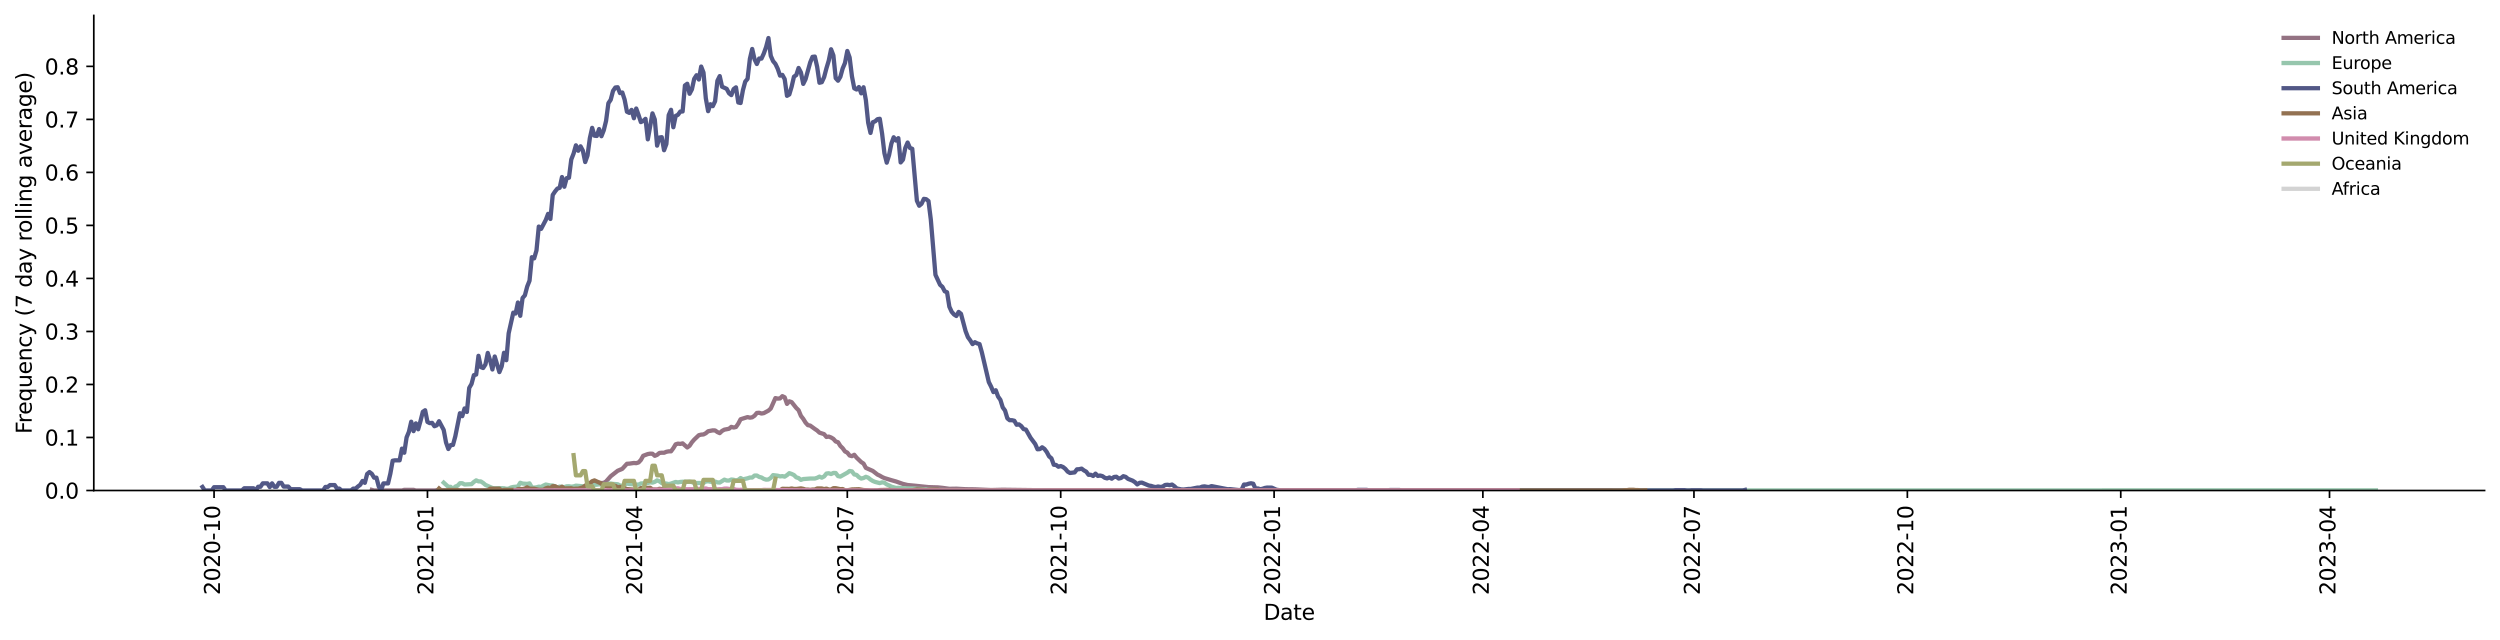 <?xml version="1.0" encoding="utf-8" standalone="no"?>
<!DOCTYPE svg PUBLIC "-//W3C//DTD SVG 1.1//EN"
  "http://www.w3.org/Graphics/SVG/1.1/DTD/svg11.dtd">
<svg xmlns:xlink="http://www.w3.org/1999/xlink" width="1166.981pt" height="298.621pt" viewBox="0 0 1166.981 298.621" xmlns="http://www.w3.org/2000/svg" version="1.1">
 <defs>
  <style type="text/css">*{stroke-linejoin: round; stroke-linecap: butt}</style>
 </defs>
 <g id="figure_1">
  <g id="patch_1">
   <path d="M 0 298.621 
L 1166.981 298.621 
L 1166.981 0 
L 0 0 
z
" style="fill: #ffffff"/>
  </g>
  <g id="axes_1">
   <g id="patch_2">
    <path d="M 43.781 228.96 
L 1159.781 228.96 
L 1159.781 7.2 
L 43.781 7.2 
z
" style="fill: #ffffff"/>
   </g>
   <g id="matplotlib.axis_1">
    <g id="xtick_1">
     <g id="line2d_1">
      <defs>
       <path id="m5a9bb4ff31" d="M 0 0 
L 0 3.5 
" style="stroke: #000000; stroke-width: 0.8"/>
      </defs>
      <g>
       <use xlink:href="#m5a9bb4ff31" x="99.922" y="228.96" style="stroke: #000000; stroke-width: 0.8"/>
      </g>
     </g>
     <g id="text_1">
      <!-- 2020-10 -->
      <g transform="translate(102.682 277.743)rotate(-90)scale(0.1 -0.1)">
       <defs>
        <path id="DejaVuSans-32" d="M 1228 531 
L 3431 531 
L 3431 0 
L 469 0 
L 469 531 
Q 828 903 1448 1529 
Q 2069 2156 2228 2338 
Q 2531 2678 2651 2914 
Q 2772 3150 2772 3378 
Q 2772 3750 2511 3984 
Q 2250 4219 1831 4219 
Q 1534 4219 1204 4116 
Q 875 4013 500 3803 
L 500 4441 
Q 881 4594 1212 4672 
Q 1544 4750 1819 4750 
Q 2544 4750 2975 4387 
Q 3406 4025 3406 3419 
Q 3406 3131 3298 2873 
Q 3191 2616 2906 2266 
Q 2828 2175 2409 1742 
Q 1991 1309 1228 531 
z
" transform="scale(0.016)"/>
        <path id="DejaVuSans-30" d="M 2034 4250 
Q 1547 4250 1301 3770 
Q 1056 3291 1056 2328 
Q 1056 1369 1301 889 
Q 1547 409 2034 409 
Q 2525 409 2770 889 
Q 3016 1369 3016 2328 
Q 3016 3291 2770 3770 
Q 2525 4250 2034 4250 
z
M 2034 4750 
Q 2819 4750 3233 4129 
Q 3647 3509 3647 2328 
Q 3647 1150 3233 529 
Q 2819 -91 2034 -91 
Q 1250 -91 836 529 
Q 422 1150 422 2328 
Q 422 3509 836 4129 
Q 1250 4750 2034 4750 
z
" transform="scale(0.016)"/>
        <path id="DejaVuSans-2d" d="M 313 2009 
L 1997 2009 
L 1997 1497 
L 313 1497 
L 313 2009 
z
" transform="scale(0.016)"/>
        <path id="DejaVuSans-31" d="M 794 531 
L 1825 531 
L 1825 4091 
L 703 3866 
L 703 4441 
L 1819 4666 
L 2450 4666 
L 2450 531 
L 3481 531 
L 3481 0 
L 794 0 
L 794 531 
z
" transform="scale(0.016)"/>
       </defs>
       <use xlink:href="#DejaVuSans-32"/>
       <use xlink:href="#DejaVuSans-30" x="63.623"/>
       <use xlink:href="#DejaVuSans-32" x="127.246"/>
       <use xlink:href="#DejaVuSans-30" x="190.869"/>
       <use xlink:href="#DejaVuSans-2d" x="254.492"/>
       <use xlink:href="#DejaVuSans-31" x="290.576"/>
       <use xlink:href="#DejaVuSans-30" x="354.199"/>
      </g>
     </g>
    </g>
    <g id="xtick_2">
     <g id="line2d_2">
      <g>
       <use xlink:href="#m5a9bb4ff31" x="199.536" y="228.96" style="stroke: #000000; stroke-width: 0.8"/>
      </g>
     </g>
     <g id="text_2">
      <!-- 2021-01 -->
      <g transform="translate(202.296 277.743)rotate(-90)scale(0.1 -0.1)">
       <use xlink:href="#DejaVuSans-32"/>
       <use xlink:href="#DejaVuSans-30" x="63.623"/>
       <use xlink:href="#DejaVuSans-32" x="127.246"/>
       <use xlink:href="#DejaVuSans-31" x="190.869"/>
       <use xlink:href="#DejaVuSans-2d" x="254.492"/>
       <use xlink:href="#DejaVuSans-30" x="290.576"/>
       <use xlink:href="#DejaVuSans-31" x="354.199"/>
      </g>
     </g>
    </g>
    <g id="xtick_3">
     <g id="line2d_3">
      <g>
       <use xlink:href="#m5a9bb4ff31" x="296.985" y="228.96" style="stroke: #000000; stroke-width: 0.8"/>
      </g>
     </g>
     <g id="text_3">
      <!-- 2021-04 -->
      <g transform="translate(299.744 277.743)rotate(-90)scale(0.1 -0.1)">
       <defs>
        <path id="DejaVuSans-34" d="M 2419 4116 
L 825 1625 
L 2419 1625 
L 2419 4116 
z
M 2253 4666 
L 3047 4666 
L 3047 1625 
L 3713 1625 
L 3713 1100 
L 3047 1100 
L 3047 0 
L 2419 0 
L 2419 1100 
L 313 1100 
L 313 1709 
L 2253 4666 
z
" transform="scale(0.016)"/>
       </defs>
       <use xlink:href="#DejaVuSans-32"/>
       <use xlink:href="#DejaVuSans-30" x="63.623"/>
       <use xlink:href="#DejaVuSans-32" x="127.246"/>
       <use xlink:href="#DejaVuSans-31" x="190.869"/>
       <use xlink:href="#DejaVuSans-2d" x="254.492"/>
       <use xlink:href="#DejaVuSans-30" x="290.576"/>
       <use xlink:href="#DejaVuSans-34" x="354.199"/>
      </g>
     </g>
    </g>
    <g id="xtick_4">
     <g id="line2d_4">
      <g>
       <use xlink:href="#m5a9bb4ff31" x="395.516" y="228.96" style="stroke: #000000; stroke-width: 0.8"/>
      </g>
     </g>
     <g id="text_4">
      <!-- 2021-07 -->
      <g transform="translate(398.275 277.743)rotate(-90)scale(0.1 -0.1)">
       <defs>
        <path id="DejaVuSans-37" d="M 525 4666 
L 3525 4666 
L 3525 4397 
L 1831 0 
L 1172 0 
L 2766 4134 
L 525 4134 
L 525 4666 
z
" transform="scale(0.016)"/>
       </defs>
       <use xlink:href="#DejaVuSans-32"/>
       <use xlink:href="#DejaVuSans-30" x="63.623"/>
       <use xlink:href="#DejaVuSans-32" x="127.246"/>
       <use xlink:href="#DejaVuSans-31" x="190.869"/>
       <use xlink:href="#DejaVuSans-2d" x="254.492"/>
       <use xlink:href="#DejaVuSans-30" x="290.576"/>
       <use xlink:href="#DejaVuSans-37" x="354.199"/>
      </g>
     </g>
    </g>
    <g id="xtick_5">
     <g id="line2d_5">
      <g>
       <use xlink:href="#m5a9bb4ff31" x="495.129" y="228.96" style="stroke: #000000; stroke-width: 0.8"/>
      </g>
     </g>
     <g id="text_5">
      <!-- 2021-10 -->
      <g transform="translate(497.889 277.743)rotate(-90)scale(0.1 -0.1)">
       <use xlink:href="#DejaVuSans-32"/>
       <use xlink:href="#DejaVuSans-30" x="63.623"/>
       <use xlink:href="#DejaVuSans-32" x="127.246"/>
       <use xlink:href="#DejaVuSans-31" x="190.869"/>
       <use xlink:href="#DejaVuSans-2d" x="254.492"/>
       <use xlink:href="#DejaVuSans-31" x="290.576"/>
       <use xlink:href="#DejaVuSans-30" x="354.199"/>
      </g>
     </g>
    </g>
    <g id="xtick_6">
     <g id="line2d_6">
      <g>
       <use xlink:href="#m5a9bb4ff31" x="594.743" y="228.96" style="stroke: #000000; stroke-width: 0.8"/>
      </g>
     </g>
     <g id="text_6">
      <!-- 2022-01 -->
      <g transform="translate(597.503 277.743)rotate(-90)scale(0.1 -0.1)">
       <use xlink:href="#DejaVuSans-32"/>
       <use xlink:href="#DejaVuSans-30" x="63.623"/>
       <use xlink:href="#DejaVuSans-32" x="127.246"/>
       <use xlink:href="#DejaVuSans-32" x="190.869"/>
       <use xlink:href="#DejaVuSans-2d" x="254.492"/>
       <use xlink:href="#DejaVuSans-30" x="290.576"/>
       <use xlink:href="#DejaVuSans-31" x="354.199"/>
      </g>
     </g>
    </g>
    <g id="xtick_7">
     <g id="line2d_7">
      <g>
       <use xlink:href="#m5a9bb4ff31" x="692.192" y="228.96" style="stroke: #000000; stroke-width: 0.8"/>
      </g>
     </g>
     <g id="text_7">
      <!-- 2022-04 -->
      <g transform="translate(694.951 277.743)rotate(-90)scale(0.1 -0.1)">
       <use xlink:href="#DejaVuSans-32"/>
       <use xlink:href="#DejaVuSans-30" x="63.623"/>
       <use xlink:href="#DejaVuSans-32" x="127.246"/>
       <use xlink:href="#DejaVuSans-32" x="190.869"/>
       <use xlink:href="#DejaVuSans-2d" x="254.492"/>
       <use xlink:href="#DejaVuSans-30" x="290.576"/>
       <use xlink:href="#DejaVuSans-34" x="354.199"/>
      </g>
     </g>
    </g>
    <g id="xtick_8">
     <g id="line2d_8">
      <g>
       <use xlink:href="#m5a9bb4ff31" x="790.723" y="228.96" style="stroke: #000000; stroke-width: 0.8"/>
      </g>
     </g>
     <g id="text_8">
      <!-- 2022-07 -->
      <g transform="translate(793.482 277.743)rotate(-90)scale(0.1 -0.1)">
       <use xlink:href="#DejaVuSans-32"/>
       <use xlink:href="#DejaVuSans-30" x="63.623"/>
       <use xlink:href="#DejaVuSans-32" x="127.246"/>
       <use xlink:href="#DejaVuSans-32" x="190.869"/>
       <use xlink:href="#DejaVuSans-2d" x="254.492"/>
       <use xlink:href="#DejaVuSans-30" x="290.576"/>
       <use xlink:href="#DejaVuSans-37" x="354.199"/>
      </g>
     </g>
    </g>
    <g id="xtick_9">
     <g id="line2d_9">
      <g>
       <use xlink:href="#m5a9bb4ff31" x="890.337" y="228.96" style="stroke: #000000; stroke-width: 0.8"/>
      </g>
     </g>
     <g id="text_9">
      <!-- 2022-10 -->
      <g transform="translate(893.096 277.743)rotate(-90)scale(0.1 -0.1)">
       <use xlink:href="#DejaVuSans-32"/>
       <use xlink:href="#DejaVuSans-30" x="63.623"/>
       <use xlink:href="#DejaVuSans-32" x="127.246"/>
       <use xlink:href="#DejaVuSans-32" x="190.869"/>
       <use xlink:href="#DejaVuSans-2d" x="254.492"/>
       <use xlink:href="#DejaVuSans-31" x="290.576"/>
       <use xlink:href="#DejaVuSans-30" x="354.199"/>
      </g>
     </g>
    </g>
    <g id="xtick_10">
     <g id="line2d_10">
      <g>
       <use xlink:href="#m5a9bb4ff31" x="989.95" y="228.96" style="stroke: #000000; stroke-width: 0.8"/>
      </g>
     </g>
     <g id="text_10">
      <!-- 2023-01 -->
      <g transform="translate(992.71 277.743)rotate(-90)scale(0.1 -0.1)">
       <defs>
        <path id="DejaVuSans-33" d="M 2597 2516 
Q 3050 2419 3304 2112 
Q 3559 1806 3559 1356 
Q 3559 666 3084 287 
Q 2609 -91 1734 -91 
Q 1441 -91 1130 -33 
Q 819 25 488 141 
L 488 750 
Q 750 597 1062 519 
Q 1375 441 1716 441 
Q 2309 441 2620 675 
Q 2931 909 2931 1356 
Q 2931 1769 2642 2001 
Q 2353 2234 1838 2234 
L 1294 2234 
L 1294 2753 
L 1863 2753 
Q 2328 2753 2575 2939 
Q 2822 3125 2822 3475 
Q 2822 3834 2567 4026 
Q 2313 4219 1838 4219 
Q 1578 4219 1281 4162 
Q 984 4106 628 3988 
L 628 4550 
Q 988 4650 1302 4700 
Q 1616 4750 1894 4750 
Q 2613 4750 3031 4423 
Q 3450 4097 3450 3541 
Q 3450 3153 3228 2886 
Q 3006 2619 2597 2516 
z
" transform="scale(0.016)"/>
       </defs>
       <use xlink:href="#DejaVuSans-32"/>
       <use xlink:href="#DejaVuSans-30" x="63.623"/>
       <use xlink:href="#DejaVuSans-32" x="127.246"/>
       <use xlink:href="#DejaVuSans-33" x="190.869"/>
       <use xlink:href="#DejaVuSans-2d" x="254.492"/>
       <use xlink:href="#DejaVuSans-30" x="290.576"/>
       <use xlink:href="#DejaVuSans-31" x="354.199"/>
      </g>
     </g>
    </g>
    <g id="xtick_11">
     <g id="line2d_11">
      <g>
       <use xlink:href="#m5a9bb4ff31" x="1087.399" y="228.96" style="stroke: #000000; stroke-width: 0.8"/>
      </g>
     </g>
     <g id="text_11">
      <!-- 2023-04 -->
      <g transform="translate(1090.158 277.743)rotate(-90)scale(0.1 -0.1)">
       <use xlink:href="#DejaVuSans-32"/>
       <use xlink:href="#DejaVuSans-30" x="63.623"/>
       <use xlink:href="#DejaVuSans-32" x="127.246"/>
       <use xlink:href="#DejaVuSans-33" x="190.869"/>
       <use xlink:href="#DejaVuSans-2d" x="254.492"/>
       <use xlink:href="#DejaVuSans-30" x="290.576"/>
       <use xlink:href="#DejaVuSans-34" x="354.199"/>
      </g>
     </g>
    </g>
    <g id="text_12">
     <!-- Date -->
     <g transform="translate(589.83 289.341)scale(0.1 -0.1)">
      <defs>
       <path id="DejaVuSans-44" d="M 1259 4147 
L 1259 519 
L 2022 519 
Q 2988 519 3436 956 
Q 3884 1394 3884 2338 
Q 3884 3275 3436 3711 
Q 2988 4147 2022 4147 
L 1259 4147 
z
M 628 4666 
L 1925 4666 
Q 3281 4666 3915 4102 
Q 4550 3538 4550 2338 
Q 4550 1131 3912 565 
Q 3275 0 1925 0 
L 628 0 
L 628 4666 
z
" transform="scale(0.016)"/>
       <path id="DejaVuSans-61" d="M 2194 1759 
Q 1497 1759 1228 1600 
Q 959 1441 959 1056 
Q 959 750 1161 570 
Q 1363 391 1709 391 
Q 2188 391 2477 730 
Q 2766 1069 2766 1631 
L 2766 1759 
L 2194 1759 
z
M 3341 1997 
L 3341 0 
L 2766 0 
L 2766 531 
Q 2569 213 2275 61 
Q 1981 -91 1556 -91 
Q 1019 -91 701 211 
Q 384 513 384 1019 
Q 384 1609 779 1909 
Q 1175 2209 1959 2209 
L 2766 2209 
L 2766 2266 
Q 2766 2663 2505 2880 
Q 2244 3097 1772 3097 
Q 1472 3097 1187 3025 
Q 903 2953 641 2809 
L 641 3341 
Q 956 3463 1253 3523 
Q 1550 3584 1831 3584 
Q 2591 3584 2966 3190 
Q 3341 2797 3341 1997 
z
" transform="scale(0.016)"/>
       <path id="DejaVuSans-74" d="M 1172 4494 
L 1172 3500 
L 2356 3500 
L 2356 3053 
L 1172 3053 
L 1172 1153 
Q 1172 725 1289 603 
Q 1406 481 1766 481 
L 2356 481 
L 2356 0 
L 1766 0 
Q 1100 0 847 248 
Q 594 497 594 1153 
L 594 3053 
L 172 3053 
L 172 3500 
L 594 3500 
L 594 4494 
L 1172 4494 
z
" transform="scale(0.016)"/>
       <path id="DejaVuSans-65" d="M 3597 1894 
L 3597 1613 
L 953 1613 
Q 991 1019 1311 708 
Q 1631 397 2203 397 
Q 2534 397 2845 478 
Q 3156 559 3463 722 
L 3463 178 
Q 3153 47 2828 -22 
Q 2503 -91 2169 -91 
Q 1331 -91 842 396 
Q 353 884 353 1716 
Q 353 2575 817 3079 
Q 1281 3584 2069 3584 
Q 2775 3584 3186 3129 
Q 3597 2675 3597 1894 
z
M 3022 2063 
Q 3016 2534 2758 2815 
Q 2500 3097 2075 3097 
Q 1594 3097 1305 2825 
Q 1016 2553 972 2059 
L 3022 2063 
z
" transform="scale(0.016)"/>
      </defs>
      <use xlink:href="#DejaVuSans-44"/>
      <use xlink:href="#DejaVuSans-61" x="77.002"/>
      <use xlink:href="#DejaVuSans-74" x="138.281"/>
      <use xlink:href="#DejaVuSans-65" x="177.49"/>
     </g>
    </g>
   </g>
   <g id="matplotlib.axis_2">
    <g id="ytick_1">
     <g id="line2d_12">
      <defs>
       <path id="m0bcf38153b" d="M 0 0 
L -3.5 0 
" style="stroke: #000000; stroke-width: 0.8"/>
      </defs>
      <g>
       <use xlink:href="#m0bcf38153b" x="43.781" y="228.96" style="stroke: #000000; stroke-width: 0.8"/>
      </g>
     </g>
     <g id="text_13">
      <!-- 0.0 -->
      <g transform="translate(20.878 232.759)scale(0.1 -0.1)">
       <defs>
        <path id="DejaVuSans-2e" d="M 684 794 
L 1344 794 
L 1344 0 
L 684 0 
L 684 794 
z
" transform="scale(0.016)"/>
       </defs>
       <use xlink:href="#DejaVuSans-30"/>
       <use xlink:href="#DejaVuSans-2e" x="63.623"/>
       <use xlink:href="#DejaVuSans-30" x="95.41"/>
      </g>
     </g>
    </g>
    <g id="ytick_2">
     <g id="line2d_13">
      <g>
       <use xlink:href="#m0bcf38153b" x="43.781" y="204.212" style="stroke: #000000; stroke-width: 0.8"/>
      </g>
     </g>
     <g id="text_14">
      <!-- 0.1 -->
      <g transform="translate(20.878 208.011)scale(0.1 -0.1)">
       <use xlink:href="#DejaVuSans-30"/>
       <use xlink:href="#DejaVuSans-2e" x="63.623"/>
       <use xlink:href="#DejaVuSans-31" x="95.41"/>
      </g>
     </g>
    </g>
    <g id="ytick_3">
     <g id="line2d_14">
      <g>
       <use xlink:href="#m0bcf38153b" x="43.781" y="179.465" style="stroke: #000000; stroke-width: 0.8"/>
      </g>
     </g>
     <g id="text_15">
      <!-- 0.2 -->
      <g transform="translate(20.878 183.264)scale(0.1 -0.1)">
       <use xlink:href="#DejaVuSans-30"/>
       <use xlink:href="#DejaVuSans-2e" x="63.623"/>
       <use xlink:href="#DejaVuSans-32" x="95.41"/>
      </g>
     </g>
    </g>
    <g id="ytick_4">
     <g id="line2d_15">
      <g>
       <use xlink:href="#m0bcf38153b" x="43.781" y="154.717" style="stroke: #000000; stroke-width: 0.8"/>
      </g>
     </g>
     <g id="text_16">
      <!-- 0.3 -->
      <g transform="translate(20.878 158.516)scale(0.1 -0.1)">
       <use xlink:href="#DejaVuSans-30"/>
       <use xlink:href="#DejaVuSans-2e" x="63.623"/>
       <use xlink:href="#DejaVuSans-33" x="95.41"/>
      </g>
     </g>
    </g>
    <g id="ytick_5">
     <g id="line2d_16">
      <g>
       <use xlink:href="#m0bcf38153b" x="43.781" y="129.969" style="stroke: #000000; stroke-width: 0.8"/>
      </g>
     </g>
     <g id="text_17">
      <!-- 0.4 -->
      <g transform="translate(20.878 133.768)scale(0.1 -0.1)">
       <use xlink:href="#DejaVuSans-30"/>
       <use xlink:href="#DejaVuSans-2e" x="63.623"/>
       <use xlink:href="#DejaVuSans-34" x="95.41"/>
      </g>
     </g>
    </g>
    <g id="ytick_6">
     <g id="line2d_17">
      <g>
       <use xlink:href="#m0bcf38153b" x="43.781" y="105.221" style="stroke: #000000; stroke-width: 0.8"/>
      </g>
     </g>
     <g id="text_18">
      <!-- 0.5 -->
      <g transform="translate(20.878 109.021)scale(0.1 -0.1)">
       <defs>
        <path id="DejaVuSans-35" d="M 691 4666 
L 3169 4666 
L 3169 4134 
L 1269 4134 
L 1269 2991 
Q 1406 3038 1543 3061 
Q 1681 3084 1819 3084 
Q 2600 3084 3056 2656 
Q 3513 2228 3513 1497 
Q 3513 744 3044 326 
Q 2575 -91 1722 -91 
Q 1428 -91 1123 -41 
Q 819 9 494 109 
L 494 744 
Q 775 591 1075 516 
Q 1375 441 1709 441 
Q 2250 441 2565 725 
Q 2881 1009 2881 1497 
Q 2881 1984 2565 2268 
Q 2250 2553 1709 2553 
Q 1456 2553 1204 2497 
Q 953 2441 691 2322 
L 691 4666 
z
" transform="scale(0.016)"/>
       </defs>
       <use xlink:href="#DejaVuSans-30"/>
       <use xlink:href="#DejaVuSans-2e" x="63.623"/>
       <use xlink:href="#DejaVuSans-35" x="95.41"/>
      </g>
     </g>
    </g>
    <g id="ytick_7">
     <g id="line2d_18">
      <g>
       <use xlink:href="#m0bcf38153b" x="43.781" y="80.474" style="stroke: #000000; stroke-width: 0.8"/>
      </g>
     </g>
     <g id="text_19">
      <!-- 0.6 -->
      <g transform="translate(20.878 84.273)scale(0.1 -0.1)">
       <defs>
        <path id="DejaVuSans-36" d="M 2113 2584 
Q 1688 2584 1439 2293 
Q 1191 2003 1191 1497 
Q 1191 994 1439 701 
Q 1688 409 2113 409 
Q 2538 409 2786 701 
Q 3034 994 3034 1497 
Q 3034 2003 2786 2293 
Q 2538 2584 2113 2584 
z
M 3366 4563 
L 3366 3988 
Q 3128 4100 2886 4159 
Q 2644 4219 2406 4219 
Q 1781 4219 1451 3797 
Q 1122 3375 1075 2522 
Q 1259 2794 1537 2939 
Q 1816 3084 2150 3084 
Q 2853 3084 3261 2657 
Q 3669 2231 3669 1497 
Q 3669 778 3244 343 
Q 2819 -91 2113 -91 
Q 1303 -91 875 529 
Q 447 1150 447 2328 
Q 447 3434 972 4092 
Q 1497 4750 2381 4750 
Q 2619 4750 2861 4703 
Q 3103 4656 3366 4563 
z
" transform="scale(0.016)"/>
       </defs>
       <use xlink:href="#DejaVuSans-30"/>
       <use xlink:href="#DejaVuSans-2e" x="63.623"/>
       <use xlink:href="#DejaVuSans-36" x="95.41"/>
      </g>
     </g>
    </g>
    <g id="ytick_8">
     <g id="line2d_19">
      <g>
       <use xlink:href="#m0bcf38153b" x="43.781" y="55.726" style="stroke: #000000; stroke-width: 0.8"/>
      </g>
     </g>
     <g id="text_20">
      <!-- 0.7 -->
      <g transform="translate(20.878 59.525)scale(0.1 -0.1)">
       <use xlink:href="#DejaVuSans-30"/>
       <use xlink:href="#DejaVuSans-2e" x="63.623"/>
       <use xlink:href="#DejaVuSans-37" x="95.41"/>
      </g>
     </g>
    </g>
    <g id="ytick_9">
     <g id="line2d_20">
      <g>
       <use xlink:href="#m0bcf38153b" x="43.781" y="30.978" style="stroke: #000000; stroke-width: 0.8"/>
      </g>
     </g>
     <g id="text_21">
      <!-- 0.8 -->
      <g transform="translate(20.878 34.777)scale(0.1 -0.1)">
       <defs>
        <path id="DejaVuSans-38" d="M 2034 2216 
Q 1584 2216 1326 1975 
Q 1069 1734 1069 1313 
Q 1069 891 1326 650 
Q 1584 409 2034 409 
Q 2484 409 2743 651 
Q 3003 894 3003 1313 
Q 3003 1734 2745 1975 
Q 2488 2216 2034 2216 
z
M 1403 2484 
Q 997 2584 770 2862 
Q 544 3141 544 3541 
Q 544 4100 942 4425 
Q 1341 4750 2034 4750 
Q 2731 4750 3128 4425 
Q 3525 4100 3525 3541 
Q 3525 3141 3298 2862 
Q 3072 2584 2669 2484 
Q 3125 2378 3379 2068 
Q 3634 1759 3634 1313 
Q 3634 634 3220 271 
Q 2806 -91 2034 -91 
Q 1263 -91 848 271 
Q 434 634 434 1313 
Q 434 1759 690 2068 
Q 947 2378 1403 2484 
z
M 1172 3481 
Q 1172 3119 1398 2916 
Q 1625 2713 2034 2713 
Q 2441 2713 2670 2916 
Q 2900 3119 2900 3481 
Q 2900 3844 2670 4047 
Q 2441 4250 2034 4250 
Q 1625 4250 1398 4047 
Q 1172 3844 1172 3481 
z
" transform="scale(0.016)"/>
       </defs>
       <use xlink:href="#DejaVuSans-30"/>
       <use xlink:href="#DejaVuSans-2e" x="63.623"/>
       <use xlink:href="#DejaVuSans-38" x="95.41"/>
      </g>
     </g>
    </g>
    <g id="text_22">
     <!-- Frequency (7 day rolling average) -->
     <g transform="translate(14.798 202.529)rotate(-90)scale(0.1 -0.1)">
      <defs>
       <path id="DejaVuSans-46" d="M 628 4666 
L 3309 4666 
L 3309 4134 
L 1259 4134 
L 1259 2759 
L 3109 2759 
L 3109 2228 
L 1259 2228 
L 1259 0 
L 628 0 
L 628 4666 
z
" transform="scale(0.016)"/>
       <path id="DejaVuSans-72" d="M 2631 2963 
Q 2534 3019 2420 3045 
Q 2306 3072 2169 3072 
Q 1681 3072 1420 2755 
Q 1159 2438 1159 1844 
L 1159 0 
L 581 0 
L 581 3500 
L 1159 3500 
L 1159 2956 
Q 1341 3275 1631 3429 
Q 1922 3584 2338 3584 
Q 2397 3584 2469 3576 
Q 2541 3569 2628 3553 
L 2631 2963 
z
" transform="scale(0.016)"/>
       <path id="DejaVuSans-71" d="M 947 1747 
Q 947 1113 1208 752 
Q 1469 391 1925 391 
Q 2381 391 2643 752 
Q 2906 1113 2906 1747 
Q 2906 2381 2643 2742 
Q 2381 3103 1925 3103 
Q 1469 3103 1208 2742 
Q 947 2381 947 1747 
z
M 2906 525 
Q 2725 213 2448 61 
Q 2172 -91 1784 -91 
Q 1150 -91 751 415 
Q 353 922 353 1747 
Q 353 2572 751 3078 
Q 1150 3584 1784 3584 
Q 2172 3584 2448 3432 
Q 2725 3281 2906 2969 
L 2906 3500 
L 3481 3500 
L 3481 -1331 
L 2906 -1331 
L 2906 525 
z
" transform="scale(0.016)"/>
       <path id="DejaVuSans-75" d="M 544 1381 
L 544 3500 
L 1119 3500 
L 1119 1403 
Q 1119 906 1312 657 
Q 1506 409 1894 409 
Q 2359 409 2629 706 
Q 2900 1003 2900 1516 
L 2900 3500 
L 3475 3500 
L 3475 0 
L 2900 0 
L 2900 538 
Q 2691 219 2414 64 
Q 2138 -91 1772 -91 
Q 1169 -91 856 284 
Q 544 659 544 1381 
z
M 1991 3584 
L 1991 3584 
z
" transform="scale(0.016)"/>
       <path id="DejaVuSans-6e" d="M 3513 2113 
L 3513 0 
L 2938 0 
L 2938 2094 
Q 2938 2591 2744 2837 
Q 2550 3084 2163 3084 
Q 1697 3084 1428 2787 
Q 1159 2491 1159 1978 
L 1159 0 
L 581 0 
L 581 3500 
L 1159 3500 
L 1159 2956 
Q 1366 3272 1645 3428 
Q 1925 3584 2291 3584 
Q 2894 3584 3203 3211 
Q 3513 2838 3513 2113 
z
" transform="scale(0.016)"/>
       <path id="DejaVuSans-63" d="M 3122 3366 
L 3122 2828 
Q 2878 2963 2633 3030 
Q 2388 3097 2138 3097 
Q 1578 3097 1268 2742 
Q 959 2388 959 1747 
Q 959 1106 1268 751 
Q 1578 397 2138 397 
Q 2388 397 2633 464 
Q 2878 531 3122 666 
L 3122 134 
Q 2881 22 2623 -34 
Q 2366 -91 2075 -91 
Q 1284 -91 818 406 
Q 353 903 353 1747 
Q 353 2603 823 3093 
Q 1294 3584 2113 3584 
Q 2378 3584 2631 3529 
Q 2884 3475 3122 3366 
z
" transform="scale(0.016)"/>
       <path id="DejaVuSans-79" d="M 2059 -325 
Q 1816 -950 1584 -1140 
Q 1353 -1331 966 -1331 
L 506 -1331 
L 506 -850 
L 844 -850 
Q 1081 -850 1212 -737 
Q 1344 -625 1503 -206 
L 1606 56 
L 191 3500 
L 800 3500 
L 1894 763 
L 2988 3500 
L 3597 3500 
L 2059 -325 
z
" transform="scale(0.016)"/>
       <path id="DejaVuSans-20" transform="scale(0.016)"/>
       <path id="DejaVuSans-28" d="M 1984 4856 
Q 1566 4138 1362 3434 
Q 1159 2731 1159 2009 
Q 1159 1288 1364 580 
Q 1569 -128 1984 -844 
L 1484 -844 
Q 1016 -109 783 600 
Q 550 1309 550 2009 
Q 550 2706 781 3412 
Q 1013 4119 1484 4856 
L 1984 4856 
z
" transform="scale(0.016)"/>
       <path id="DejaVuSans-64" d="M 2906 2969 
L 2906 4863 
L 3481 4863 
L 3481 0 
L 2906 0 
L 2906 525 
Q 2725 213 2448 61 
Q 2172 -91 1784 -91 
Q 1150 -91 751 415 
Q 353 922 353 1747 
Q 353 2572 751 3078 
Q 1150 3584 1784 3584 
Q 2172 3584 2448 3432 
Q 2725 3281 2906 2969 
z
M 947 1747 
Q 947 1113 1208 752 
Q 1469 391 1925 391 
Q 2381 391 2643 752 
Q 2906 1113 2906 1747 
Q 2906 2381 2643 2742 
Q 2381 3103 1925 3103 
Q 1469 3103 1208 2742 
Q 947 2381 947 1747 
z
" transform="scale(0.016)"/>
       <path id="DejaVuSans-6f" d="M 1959 3097 
Q 1497 3097 1228 2736 
Q 959 2375 959 1747 
Q 959 1119 1226 758 
Q 1494 397 1959 397 
Q 2419 397 2687 759 
Q 2956 1122 2956 1747 
Q 2956 2369 2687 2733 
Q 2419 3097 1959 3097 
z
M 1959 3584 
Q 2709 3584 3137 3096 
Q 3566 2609 3566 1747 
Q 3566 888 3137 398 
Q 2709 -91 1959 -91 
Q 1206 -91 779 398 
Q 353 888 353 1747 
Q 353 2609 779 3096 
Q 1206 3584 1959 3584 
z
" transform="scale(0.016)"/>
       <path id="DejaVuSans-6c" d="M 603 4863 
L 1178 4863 
L 1178 0 
L 603 0 
L 603 4863 
z
" transform="scale(0.016)"/>
       <path id="DejaVuSans-69" d="M 603 3500 
L 1178 3500 
L 1178 0 
L 603 0 
L 603 3500 
z
M 603 4863 
L 1178 4863 
L 1178 4134 
L 603 4134 
L 603 4863 
z
" transform="scale(0.016)"/>
       <path id="DejaVuSans-67" d="M 2906 1791 
Q 2906 2416 2648 2759 
Q 2391 3103 1925 3103 
Q 1463 3103 1205 2759 
Q 947 2416 947 1791 
Q 947 1169 1205 825 
Q 1463 481 1925 481 
Q 2391 481 2648 825 
Q 2906 1169 2906 1791 
z
M 3481 434 
Q 3481 -459 3084 -895 
Q 2688 -1331 1869 -1331 
Q 1566 -1331 1297 -1286 
Q 1028 -1241 775 -1147 
L 775 -588 
Q 1028 -725 1275 -790 
Q 1522 -856 1778 -856 
Q 2344 -856 2625 -561 
Q 2906 -266 2906 331 
L 2906 616 
Q 2728 306 2450 153 
Q 2172 0 1784 0 
Q 1141 0 747 490 
Q 353 981 353 1791 
Q 353 2603 747 3093 
Q 1141 3584 1784 3584 
Q 2172 3584 2450 3431 
Q 2728 3278 2906 2969 
L 2906 3500 
L 3481 3500 
L 3481 434 
z
" transform="scale(0.016)"/>
       <path id="DejaVuSans-76" d="M 191 3500 
L 800 3500 
L 1894 563 
L 2988 3500 
L 3597 3500 
L 2284 0 
L 1503 0 
L 191 3500 
z
" transform="scale(0.016)"/>
       <path id="DejaVuSans-29" d="M 513 4856 
L 1013 4856 
Q 1481 4119 1714 3412 
Q 1947 2706 1947 2009 
Q 1947 1309 1714 600 
Q 1481 -109 1013 -844 
L 513 -844 
Q 928 -128 1133 580 
Q 1338 1288 1338 2009 
Q 1338 2731 1133 3434 
Q 928 4138 513 4856 
z
" transform="scale(0.016)"/>
      </defs>
      <use xlink:href="#DejaVuSans-46"/>
      <use xlink:href="#DejaVuSans-72" x="50.27"/>
      <use xlink:href="#DejaVuSans-65" x="89.133"/>
      <use xlink:href="#DejaVuSans-71" x="150.656"/>
      <use xlink:href="#DejaVuSans-75" x="214.133"/>
      <use xlink:href="#DejaVuSans-65" x="277.512"/>
      <use xlink:href="#DejaVuSans-6e" x="339.035"/>
      <use xlink:href="#DejaVuSans-63" x="402.414"/>
      <use xlink:href="#DejaVuSans-79" x="457.395"/>
      <use xlink:href="#DejaVuSans-20" x="516.574"/>
      <use xlink:href="#DejaVuSans-28" x="548.361"/>
      <use xlink:href="#DejaVuSans-37" x="587.375"/>
      <use xlink:href="#DejaVuSans-20" x="650.998"/>
      <use xlink:href="#DejaVuSans-64" x="682.785"/>
      <use xlink:href="#DejaVuSans-61" x="746.262"/>
      <use xlink:href="#DejaVuSans-79" x="807.541"/>
      <use xlink:href="#DejaVuSans-20" x="866.721"/>
      <use xlink:href="#DejaVuSans-72" x="898.508"/>
      <use xlink:href="#DejaVuSans-6f" x="937.371"/>
      <use xlink:href="#DejaVuSans-6c" x="998.553"/>
      <use xlink:href="#DejaVuSans-6c" x="1026.336"/>
      <use xlink:href="#DejaVuSans-69" x="1054.119"/>
      <use xlink:href="#DejaVuSans-6e" x="1081.902"/>
      <use xlink:href="#DejaVuSans-67" x="1145.281"/>
      <use xlink:href="#DejaVuSans-20" x="1208.758"/>
      <use xlink:href="#DejaVuSans-61" x="1240.545"/>
      <use xlink:href="#DejaVuSans-76" x="1301.824"/>
      <use xlink:href="#DejaVuSans-65" x="1361.004"/>
      <use xlink:href="#DejaVuSans-72" x="1422.527"/>
      <use xlink:href="#DejaVuSans-61" x="1463.641"/>
      <use xlink:href="#DejaVuSans-67" x="1524.92"/>
      <use xlink:href="#DejaVuSans-65" x="1588.396"/>
      <use xlink:href="#DejaVuSans-29" x="1649.92"/>
     </g>
    </g>
   </g>
   <g id="line2d_21">
    <path d="M 173.55 228.671 
L 174.633 228.96 
L 187.626 228.96 
L 188.709 228.662 
L 193.04 228.662 
L 194.122 228.96 
L 202.784 228.96 
L 203.867 228.837 
L 214.695 228.933 
L 217.943 228.907 
L 222.274 228.923 
L 238.516 228.827 
L 242.847 228.813 
L 251.509 228.808 
L 255.84 228.697 
L 262.336 228.408 
L 263.419 228.46 
L 265.584 228.113 
L 266.667 227.993 
L 267.75 227.757 
L 270.998 227.577 
L 272.081 227.342 
L 273.164 227.332 
L 275.329 226.314 
L 276.412 225.79 
L 277.495 225.702 
L 278.578 225.456 
L 279.66 225.37 
L 280.743 225.483 
L 281.826 225.411 
L 282.909 224.753 
L 285.074 222.305 
L 288.322 219.755 
L 290.488 218.845 
L 292.653 216.481 
L 293.736 216.427 
L 295.902 216.115 
L 296.985 216.203 
L 298.067 215.885 
L 299.15 214.715 
L 300.233 212.762 
L 302.398 211.949 
L 303.481 211.773 
L 304.564 211.797 
L 305.647 212.773 
L 306.729 212.334 
L 307.812 211.441 
L 308.895 211.321 
L 309.978 211.345 
L 311.06 210.891 
L 312.143 210.685 
L 313.226 210.677 
L 314.309 209.216 
L 315.391 207.407 
L 316.474 207.085 
L 317.557 207.213 
L 318.64 206.959 
L 320.805 208.867 
L 321.888 208.075 
L 322.971 206.44 
L 324.053 205.203 
L 326.219 203.143 
L 327.302 202.884 
L 328.385 202.794 
L 329.467 202.231 
L 330.55 201.302 
L 332.716 200.89 
L 333.798 200.928 
L 334.881 201.682 
L 335.964 202.176 
L 337.047 201.152 
L 338.129 200.563 
L 340.295 200.146 
L 341.378 199.258 
L 342.46 199.568 
L 343.543 199.32 
L 344.626 197.75 
L 345.709 195.703 
L 348.957 194.698 
L 350.04 194.963 
L 351.122 194.801 
L 352.205 194.06 
L 353.288 192.765 
L 354.371 192.674 
L 355.454 193.035 
L 356.536 192.842 
L 358.702 191.674 
L 359.785 190.687 
L 361.95 185.829 
L 363.033 186.064 
L 364.116 185.983 
L 365.198 184.928 
L 366.281 185.443 
L 367.364 188.532 
L 368.447 187.335 
L 369.529 187.704 
L 371.695 190.429 
L 372.778 191.487 
L 373.86 194.124 
L 374.943 195.515 
L 376.026 197.266 
L 377.109 198.457 
L 378.191 198.661 
L 380.357 200.237 
L 381.44 200.956 
L 382.522 201.957 
L 384.688 202.656 
L 385.771 203.967 
L 386.854 203.792 
L 387.936 204.209 
L 389.019 204.867 
L 390.102 206.093 
L 391.185 206.423 
L 392.267 208.155 
L 393.35 209.216 
L 394.433 210.726 
L 395.516 211.281 
L 396.598 212.634 
L 397.681 212.928 
L 398.764 212.289 
L 399.847 213.629 
L 402.012 215.696 
L 403.095 216.393 
L 404.178 218.399 
L 407.426 219.836 
L 409.591 221.523 
L 410.674 222.031 
L 411.757 222.669 
L 412.84 223.161 
L 416.088 224.144 
L 418.254 224.749 
L 421.502 225.899 
L 423.667 226.407 
L 426.916 226.709 
L 433.412 227.383 
L 437.743 227.505 
L 439.909 227.726 
L 443.157 228.173 
L 446.405 228.118 
L 450.736 228.364 
L 455.067 228.412 
L 460.481 228.648 
L 462.647 228.746 
L 468.06 228.6 
L 491.881 228.915 
L 615.316 228.96 
L 751.743 228.931 
L 751.743 228.931 
" clip-path="url(#pd00fa42450)" style="fill: none; stroke: #947383; stroke-width: 2; stroke-linecap: square"/>
   </g>
   <g id="line2d_22">
    <path d="M 207.115 225.291 
L 209.281 227.253 
L 210.364 227.253 
L 211.447 228.364 
L 212.529 227.142 
L 213.612 226.704 
L 214.695 225.566 
L 215.778 225.566 
L 216.86 226.162 
L 220.109 225.998 
L 221.191 224.981 
L 222.274 224.234 
L 223.357 224.708 
L 224.44 224.724 
L 225.522 225.429 
L 226.605 226.348 
L 229.853 227.801 
L 230.936 227.947 
L 233.102 227.851 
L 235.267 227.923 
L 236.35 228.166 
L 237.433 228.11 
L 238.516 227.56 
L 239.598 227.315 
L 241.764 227.102 
L 242.847 225.349 
L 243.929 225.726 
L 246.095 225.881 
L 247.178 225.637 
L 248.26 227.535 
L 249.343 227.607 
L 250.426 227.486 
L 251.509 227.172 
L 252.591 227.294 
L 253.674 226.67 
L 254.757 226.178 
L 256.922 226.627 
L 258.005 226.599 
L 260.171 227.588 
L 261.253 227.142 
L 263.419 227.388 
L 264.502 227.022 
L 265.584 226.981 
L 266.667 227.184 
L 267.75 227.048 
L 268.833 226.695 
L 275.329 227.312 
L 277.495 226.303 
L 278.578 226.261 
L 279.66 226.084 
L 281.826 226.329 
L 282.909 226.625 
L 283.991 225.805 
L 285.074 225.695 
L 286.157 225.892 
L 288.322 226.031 
L 289.405 226.621 
L 290.488 226.823 
L 292.653 225.723 
L 293.736 225.934 
L 298.067 226.234 
L 299.15 225.693 
L 300.233 225.61 
L 301.316 225.756 
L 303.481 225.162 
L 304.564 225.288 
L 305.647 224.934 
L 306.729 224.226 
L 307.812 224.666 
L 308.895 225.491 
L 309.978 225.693 
L 311.06 225.717 
L 312.143 225.976 
L 313.226 225.723 
L 315.391 224.97 
L 316.474 225.184 
L 317.557 224.968 
L 318.64 224.878 
L 320.805 224.941 
L 321.888 224.842 
L 322.971 225.036 
L 324.053 225.483 
L 328.385 225.445 
L 329.467 224.776 
L 330.55 224.654 
L 331.633 224.874 
L 332.716 224.9 
L 333.798 224.799 
L 334.881 225.169 
L 335.964 225.254 
L 338.129 223.896 
L 339.212 224.294 
L 340.295 224.325 
L 341.378 223.823 
L 342.46 223.955 
L 343.543 224.296 
L 344.626 223.975 
L 345.709 223.15 
L 346.791 223.753 
L 348.957 223.27 
L 350.04 222.905 
L 351.122 222.904 
L 352.205 221.99 
L 353.288 221.963 
L 354.371 222.616 
L 355.454 222.892 
L 356.536 223.539 
L 357.619 223.89 
L 358.702 223.808 
L 359.785 223.092 
L 360.867 221.782 
L 363.033 222.054 
L 364.116 222.38 
L 365.198 222.248 
L 366.281 222.496 
L 367.364 221.781 
L 368.447 220.866 
L 369.529 221.238 
L 370.612 221.75 
L 371.695 222.826 
L 372.778 223.16 
L 373.86 224 
L 374.943 223.621 
L 378.191 223.376 
L 380.357 223.375 
L 381.44 223.032 
L 382.522 222.482 
L 383.605 222.974 
L 384.688 222.407 
L 385.771 221.056 
L 386.854 220.904 
L 387.936 221.277 
L 389.019 220.775 
L 390.102 220.786 
L 391.185 222.242 
L 392.267 222.471 
L 395.516 220.651 
L 396.598 219.841 
L 397.681 220.035 
L 398.764 221.469 
L 399.847 221.676 
L 400.929 222.749 
L 402.012 223.386 
L 403.095 223.126 
L 404.178 222.573 
L 405.26 222.969 
L 406.343 223.854 
L 407.426 224.52 
L 408.509 224.965 
L 410.674 225.517 
L 411.757 225.149 
L 412.84 225.338 
L 413.923 226.131 
L 415.005 226.578 
L 416.088 227.164 
L 418.254 227.765 
L 419.336 227.701 
L 422.585 227.926 
L 424.75 228.016 
L 426.916 228.013 
L 427.998 228.158 
L 430.164 228.277 
L 432.329 228.452 
L 435.578 228.64 
L 439.909 228.745 
L 469.143 228.85 
L 473.474 228.897 
L 481.054 228.935 
L 482.136 228.806 
L 486.467 228.794 
L 487.55 228.937 
L 1109.054 228.894 
L 1109.054 228.894 
" clip-path="url(#pd00fa42450)" style="fill: none; stroke: #96c6ad; stroke-width: 2; stroke-linecap: square"/>
   </g>
   <g id="line2d_23">
    <path d="M 94.509 227.31 
L 95.591 228.96 
L 98.84 228.96 
L 99.922 227.413 
L 104.253 227.413 
L 105.336 228.96 
L 112.915 228.96 
L 113.998 227.929 
L 118.329 227.929 
L 119.412 228.96 
L 120.495 227.223 
L 121.578 227.223 
L 122.66 225.627 
L 124.826 225.627 
L 125.909 227.363 
L 126.991 225.627 
L 128.074 227.223 
L 129.157 227.223 
L 130.24 225.39 
L 131.322 225.39 
L 132.405 227.127 
L 134.571 227.127 
L 135.653 228.371 
L 139.984 228.371 
L 141.067 228.96 
L 150.812 228.96 
L 151.895 227.31 
L 152.978 227.31 
L 154.06 226.426 
L 156.226 226.426 
L 157.309 228.076 
L 158.391 228.076 
L 159.474 228.96 
L 163.805 228.96 
L 164.888 228.092 
L 165.971 228.092 
L 167.053 227.121 
L 168.136 226.31 
L 169.219 224.51 
L 170.302 225.378 
L 171.384 221.254 
L 172.467 220.356 
L 173.55 221.168 
L 174.633 222.968 
L 175.715 222.968 
L 176.798 227.092 
L 177.881 228.96 
L 178.964 225.66 
L 181.129 225.66 
L 182.212 221.102 
L 183.295 215.065 
L 184.378 214.871 
L 186.543 214.871 
L 187.626 209.42 
L 188.709 211.331 
L 189.791 204.174 
L 190.874 201.569 
L 191.957 196.855 
L 193.04 201.241 
L 194.122 197.632 
L 195.205 200.38 
L 196.288 196.509 
L 197.371 192.224 
L 198.453 191.503 
L 199.536 196.952 
L 200.619 197.522 
L 201.702 197.399 
L 202.784 198.957 
L 203.867 198.537 
L 204.95 196.619 
L 207.115 200.69 
L 208.198 206.534 
L 209.281 209.587 
L 210.364 207.781 
L 211.447 207.68 
L 212.529 203.694 
L 214.695 192.892 
L 215.778 194.26 
L 216.86 190.661 
L 217.943 192.303 
L 219.026 181.085 
L 220.109 179.221 
L 221.191 175.127 
L 222.274 174.836 
L 223.357 166.096 
L 224.44 171.346 
L 225.522 171.781 
L 226.605 170.115 
L 227.688 164.753 
L 228.771 168.236 
L 229.853 172.465 
L 230.936 166.416 
L 233.102 173.687 
L 234.184 171.002 
L 235.267 164.673 
L 236.35 168.132 
L 237.433 155.611 
L 239.598 145.946 
L 240.681 146.347 
L 241.764 141.205 
L 242.847 147.414 
L 243.929 139.111 
L 245.012 137.862 
L 246.095 133.749 
L 247.178 131.029 
L 248.26 120.058 
L 249.343 120.593 
L 250.426 116.894 
L 251.509 105.757 
L 252.591 106.829 
L 254.757 102.7 
L 255.84 99.835 
L 256.922 102.211 
L 258.005 91.018 
L 259.088 89.389 
L 260.171 88.039 
L 261.253 87.667 
L 262.336 82.644 
L 263.419 87.168 
L 264.502 83.173 
L 265.584 82.962 
L 266.667 74.449 
L 267.75 71.673 
L 268.833 67.843 
L 269.916 70.376 
L 270.998 68.302 
L 272.081 70.34 
L 273.164 75.635 
L 274.247 72.602 
L 275.329 64.535 
L 276.412 59.69 
L 277.495 63.337 
L 278.578 63.464 
L 279.66 60.249 
L 280.743 63.586 
L 281.826 60.826 
L 282.909 56.427 
L 283.991 48.178 
L 285.074 46.569 
L 286.157 42.433 
L 287.24 40.853 
L 288.322 40.717 
L 289.405 43.454 
L 290.488 43.176 
L 291.571 46.51 
L 292.653 52.157 
L 293.736 52.685 
L 294.819 51.297 
L 295.902 55.192 
L 296.985 50.662 
L 298.067 53.65 
L 299.15 56.994 
L 300.233 56.436 
L 301.316 55.484 
L 302.398 65.034 
L 304.564 52.929 
L 305.647 55.771 
L 306.729 67.984 
L 307.812 64.208 
L 308.895 64.031 
L 309.978 70.116 
L 311.06 67.212 
L 312.143 53.735 
L 313.226 51.263 
L 314.309 59.393 
L 315.391 54.122 
L 316.474 53.583 
L 317.557 52.074 
L 318.64 52.029 
L 319.722 39.897 
L 320.805 39.097 
L 321.888 43.768 
L 322.971 41.724 
L 324.053 36.794 
L 325.136 35.118 
L 326.219 37.118 
L 327.302 31.068 
L 328.385 33.882 
L 329.467 45.88 
L 330.55 51.893 
L 331.633 48.667 
L 332.716 49.547 
L 333.798 47.266 
L 334.881 37.716 
L 335.964 35.527 
L 337.047 40.48 
L 339.212 41.463 
L 340.295 43.515 
L 341.378 44.397 
L 342.46 41.569 
L 343.543 40.777 
L 344.626 47.832 
L 345.709 48.077 
L 346.791 42.099 
L 347.874 38.082 
L 348.957 36.815 
L 350.04 27.484 
L 351.122 22.861 
L 352.205 27.657 
L 353.288 29.878 
L 354.371 27.326 
L 355.454 27.351 
L 356.536 24.972 
L 357.619 21.928 
L 358.702 17.76 
L 359.785 26.052 
L 360.867 28.535 
L 361.95 29.823 
L 363.033 32.098 
L 364.116 35.301 
L 365.198 34.961 
L 366.281 36.928 
L 367.364 44.728 
L 368.447 44.096 
L 369.529 40.451 
L 370.612 35.807 
L 371.695 35.03 
L 372.778 31.727 
L 373.86 33.817 
L 374.943 39.158 
L 376.026 36.985 
L 378.191 29.147 
L 379.274 26.538 
L 380.357 26.414 
L 381.44 31.194 
L 382.522 38.625 
L 383.605 38.361 
L 384.688 36.012 
L 385.771 31.884 
L 386.854 28.292 
L 387.936 23.006 
L 389.019 25.873 
L 390.102 36.477 
L 391.185 37.676 
L 392.267 35.862 
L 393.35 31.961 
L 394.433 29.395 
L 395.516 23.805 
L 396.598 26.841 
L 397.681 35.637 
L 398.764 41.225 
L 399.847 41.782 
L 400.929 40.63 
L 402.012 43.571 
L 403.095 40.743 
L 404.178 46.733 
L 405.26 57.306 
L 406.343 62.047 
L 407.426 57.052 
L 408.509 56.652 
L 409.591 55.644 
L 410.674 55.45 
L 411.757 62.394 
L 412.84 71.52 
L 413.923 75.926 
L 415.005 72.404 
L 416.088 67.025 
L 417.171 64.081 
L 418.254 65.602 
L 419.336 64.49 
L 420.419 75.819 
L 421.502 74.521 
L 422.585 69.056 
L 423.667 66.534 
L 424.75 69.056 
L 425.833 69.457 
L 427.998 93.698 
L 429.081 96.044 
L 430.164 95.13 
L 431.247 92.826 
L 432.329 92.979 
L 433.412 93.857 
L 434.495 102.479 
L 436.66 128.293 
L 438.826 132.952 
L 439.909 133.904 
L 440.991 135.977 
L 442.074 136.431 
L 443.157 143.189 
L 444.24 145.542 
L 445.323 146.794 
L 446.405 147.499 
L 447.488 145.606 
L 448.571 146.486 
L 450.736 154.587 
L 451.819 157.388 
L 452.902 158.873 
L 453.985 160.628 
L 455.067 159.729 
L 456.15 160.291 
L 457.233 160.61 
L 458.316 164.463 
L 461.564 178.341 
L 462.647 180.493 
L 463.729 183.031 
L 464.812 182.175 
L 465.895 185.116 
L 466.978 186.648 
L 468.06 190.163 
L 469.143 191.646 
L 470.226 195.293 
L 471.309 196.156 
L 472.392 196.153 
L 473.474 196.409 
L 474.557 198.262 
L 475.64 198.097 
L 476.723 198.904 
L 477.805 200.298 
L 478.888 200.528 
L 481.054 204.356 
L 483.219 207.259 
L 484.302 209.712 
L 485.385 209.644 
L 486.467 208.793 
L 487.55 209.569 
L 488.633 211.013 
L 489.716 213.046 
L 490.798 213.939 
L 491.881 216.934 
L 492.964 217.032 
L 494.047 217.864 
L 495.129 217.56 
L 496.212 217.997 
L 497.295 218.873 
L 498.378 220.157 
L 499.46 220.782 
L 501.626 220.518 
L 502.709 219.081 
L 503.792 219.015 
L 504.874 218.747 
L 505.957 219.568 
L 507.04 220.173 
L 508.123 221.632 
L 509.205 221.64 
L 510.288 222.175 
L 511.371 221.093 
L 512.454 222.158 
L 513.536 221.973 
L 514.619 222.262 
L 515.702 223.03 
L 516.785 223.309 
L 517.867 222.87 
L 518.95 223.457 
L 520.033 222.652 
L 521.116 222.543 
L 522.198 223.377 
L 523.281 223.121 
L 524.364 222.286 
L 525.447 222.606 
L 526.529 223.522 
L 528.695 224.367 
L 529.778 225.071 
L 530.861 226.124 
L 531.943 225.379 
L 533.026 225.281 
L 536.274 226.654 
L 537.357 226.823 
L 538.44 227.177 
L 539.523 227.369 
L 540.605 227.082 
L 541.688 227.316 
L 542.771 227.121 
L 543.854 226.39 
L 544.936 226.279 
L 546.019 226.466 
L 547.102 226.191 
L 548.185 226.962 
L 549.267 227.995 
L 551.433 228.466 
L 552.516 228.509 
L 554.681 228.247 
L 555.764 228.247 
L 559.012 227.598 
L 560.095 227.612 
L 561.178 227.163 
L 562.261 227.034 
L 563.343 227.251 
L 564.426 227.348 
L 565.509 226.908 
L 573.088 228.38 
L 574.171 228.319 
L 578.502 228.784 
L 579.585 228.589 
L 580.667 226.194 
L 581.75 226.194 
L 582.833 225.807 
L 583.916 225.584 
L 584.998 225.799 
L 586.081 228.194 
L 587.164 227.981 
L 588.247 228.369 
L 589.33 228.161 
L 590.412 227.779 
L 591.495 227.595 
L 593.661 227.628 
L 595.826 228.597 
L 597.992 228.931 
L 632.64 228.96 
L 633.723 228.68 
L 638.054 228.68 
L 639.136 228.96 
L 647.799 228.96 
L 648.881 228.722 
L 653.212 228.722 
L 654.295 228.96 
L 780.978 228.96 
L 782.061 228.796 
L 786.392 228.796 
L 787.474 228.96 
L 788.557 228.96 
L 789.64 228.847 
L 793.971 228.847 
L 795.054 228.96 
L 813.461 228.96 
L 814.543 228.688 
L 814.543 228.688 
" clip-path="url(#pd00fa42450)" style="fill: none; stroke: #525886; stroke-width: 2; stroke-linecap: square"/>
   </g>
   <g id="line2d_24">
    <path d="M 204.95 228.026 
L 206.033 228.96 
L 208.198 228.96 
L 209.281 228.727 
L 213.612 228.727 
L 214.695 228.96 
L 227.688 228.96 
L 228.771 228.123 
L 233.102 228.123 
L 234.184 228.96 
L 235.267 228.679 
L 239.598 228.679 
L 240.681 228.96 
L 241.764 228.304 
L 243.929 228.304 
L 245.012 228.047 
L 246.095 227.491 
L 247.178 228.146 
L 249.343 228.146 
L 251.509 228.626 
L 253.674 228.626 
L 254.757 227.974 
L 255.84 227.631 
L 256.922 227.965 
L 258.005 226.968 
L 259.088 226.968 
L 260.171 227.512 
L 261.253 227.855 
L 262.336 227.204 
L 263.419 228.025 
L 266.667 227.916 
L 267.75 228.236 
L 268.833 228.108 
L 269.916 228.108 
L 272.081 227.498 
L 274.247 225.932 
L 275.329 225.532 
L 276.412 224.639 
L 277.495 224.25 
L 280.743 225.743 
L 281.826 226.77 
L 282.909 226.792 
L 283.991 227.454 
L 285.074 227.114 
L 286.157 227.018 
L 287.24 226.778 
L 288.322 227.528 
L 289.405 227.252 
L 290.488 227.884 
L 291.571 227.897 
L 292.653 228.303 
L 296.985 228.634 
L 298.067 228.634 
L 299.15 227.847 
L 300.233 227.928 
L 303.481 227.687 
L 304.564 228.471 
L 306.729 228.533 
L 307.812 228.164 
L 308.895 228.315 
L 309.978 228.277 
L 311.06 228.392 
L 312.143 228.349 
L 313.226 228.783 
L 314.309 228.621 
L 316.474 228.714 
L 319.722 228.798 
L 320.805 228.766 
L 321.888 228.568 
L 329.467 228.588 
L 330.55 228.729 
L 335.964 228.642 
L 338.129 228.814 
L 341.378 228.96 
L 344.626 228.878 
L 345.709 228.742 
L 352.205 228.812 
L 357.619 228.914 
L 364.116 228.905 
L 365.198 228.171 
L 368.447 228.226 
L 369.529 228.014 
L 370.612 228.248 
L 371.695 228.248 
L 373.86 227.976 
L 374.943 228.188 
L 376.026 228.54 
L 377.109 228.54 
L 378.191 228.674 
L 379.274 228.514 
L 380.357 228.514 
L 381.44 228.024 
L 383.605 228.024 
L 384.688 228.322 
L 385.771 228.089 
L 386.854 228.504 
L 387.936 228.504 
L 389.019 227.899 
L 390.102 227.899 
L 392.267 228.355 
L 393.35 228.272 
L 394.433 228.877 
L 395.516 228.877 
L 397.681 228.469 
L 400.929 228.363 
L 403.095 228.754 
L 406.343 228.944 
L 409.591 228.925 
L 410.674 228.754 
L 415.005 228.654 
L 416.088 228.826 
L 417.171 228.81 
L 419.336 228.909 
L 422.585 228.934 
L 424.75 228.852 
L 425.833 228.811 
L 427.998 228.483 
L 430.164 228.565 
L 431.247 228.632 
L 432.329 228.813 
L 433.412 228.595 
L 437.743 228.544 
L 438.826 228.869 
L 453.985 228.933 
L 757.157 228.96 
L 758.24 228.83 
L 759.323 228.83 
L 760.405 228.648 
L 762.571 228.648 
L 763.654 228.778 
L 764.737 228.778 
L 765.819 228.96 
L 767.985 228.857 
L 767.985 228.857 
" clip-path="url(#pd00fa42450)" style="fill: none; stroke: #937252; stroke-width: 2; stroke-linecap: square"/>
   </g>
   <g id="line2d_25">
    <path d="M 240.681 228.906 
L 243.929 228.96 
L 270.998 228.859 
L 281.826 228.812 
L 287.24 228.932 
L 292.653 228.911 
L 295.902 228.885 
L 302.398 228.62 
L 303.481 228.68 
L 305.647 228.528 
L 311.06 228.646 
L 312.143 228.298 
L 316.474 227.945 
L 317.557 228.267 
L 324.053 228.501 
L 325.136 228.126 
L 326.219 228.284 
L 329.467 228.013 
L 330.55 228.346 
L 333.798 228.361 
L 334.881 228.506 
L 335.964 228.355 
L 337.047 228.353 
L 338.129 228.089 
L 339.212 228.06 
L 341.378 228.37 
L 342.46 228.278 
L 343.543 228.608 
L 345.709 228.716 
L 346.791 228.658 
L 347.874 228.808 
L 353.288 228.858 
L 354.371 228.919 
L 356.536 228.674 
L 373.86 228.885 
L 376.026 228.833 
L 379.274 228.894 
L 381.44 228.946 
L 708.433 228.94 
L 708.433 228.94 
" clip-path="url(#pd00fa42450)" style="fill: none; stroke: #d18cad; stroke-width: 2; stroke-linecap: square"/>
   </g>
   <g id="line2d_26">
    <path d="M 267.75 212.462 
L 268.833 221.889 
L 269.916 221.889 
L 270.998 221.889 
L 272.081 219.909 
L 273.164 219.909 
L 274.247 226.98 
L 275.329 226.98 
L 276.412 226.98 
L 277.495 228.96 
L 278.578 228.96 
L 279.66 228.96 
L 280.743 228.96 
L 281.826 226.049 
L 282.909 226.049 
L 283.991 226.049 
L 285.074 226.049 
L 286.157 226.049 
L 287.24 228.96 
L 288.322 228.96 
L 289.405 228.96 
L 290.488 228.96 
L 291.571 224.46 
L 292.653 224.46 
L 293.736 224.46 
L 294.819 224.46 
L 295.902 224.46 
L 296.985 228.96 
L 298.067 228.96 
L 299.15 228.96 
L 300.233 228.96 
L 301.316 224.46 
L 302.398 224.46 
L 303.481 224.46 
L 304.564 217.39 
L 305.647 217.39 
L 306.729 221.889 
L 307.812 221.889 
L 308.895 221.889 
L 309.978 226.71 
L 311.06 226.71 
L 312.143 226.71 
L 313.226 226.71 
L 314.309 226.71 
L 315.391 228.96 
L 316.474 228.96 
L 317.557 228.96 
L 318.64 228.96 
L 319.722 224.835 
L 320.805 224.835 
L 321.888 224.835 
L 322.971 224.835 
L 324.053 224.835 
L 325.136 228.96 
L 326.219 228.96 
L 327.302 228.96 
L 328.385 224.01 
L 329.467 224.01 
L 330.55 224.01 
L 331.633 224.01 
L 332.716 224.01 
L 333.798 228.96 
L 334.881 228.96 
L 335.964 228.96 
L 337.047 228.96 
L 338.129 228.96 
L 339.212 228.96 
L 340.295 228.96 
L 341.378 228.96 
L 342.46 224.46 
L 343.543 224.46 
L 344.626 224.46 
L 345.709 224.46 
L 346.791 224.46 
L 347.874 228.96 
L 348.957 228.96 
L 350.04 228.96 
L 351.122 228.96 
L 352.205 228.96 
L 353.288 228.96 
L 354.371 228.96 
L 355.454 228.96 
L 356.536 228.96 
L 357.619 228.96 
L 358.702 228.96 
L 359.785 228.96 
L 360.867 228.96 
L 361.95 223.461 
" clip-path="url(#pd00fa42450)" style="fill: none; stroke: #a4a86f; stroke-width: 2; stroke-linecap: square"/>
   </g>
   <g id="line2d_27">
    <path clip-path="url(#pd00fa42450)" style="fill: none; stroke: #d3d3d3; stroke-width: 2; stroke-linecap: square"/>
   </g>
   <g id="patch_3">
    <path d="M 43.781 228.96 
L 43.781 7.2 
" style="fill: none; stroke: #000000; stroke-width: 0.8; stroke-linejoin: miter; stroke-linecap: square"/>
   </g>
   <g id="patch_4">
    <path d="M 43.781 228.96 
L 1159.781 228.96 
" style="fill: none; stroke: #000000; stroke-width: 0.8; stroke-linejoin: miter; stroke-linecap: square"/>
   </g>
   <g id="legend_1">
    <g id="line2d_28">
     <path d="M 1065.97 17.679 
L 1073.97 17.679 
L 1081.97 17.679 
" style="fill: none; stroke: #947383; stroke-width: 2; stroke-linecap: square"/>
    </g>
    <g id="text_23">
     <!-- North America -->
     <g transform="translate(1088.37 20.479)scale(0.08 -0.08)">
      <defs>
       <path id="DejaVuSans-4e" d="M 628 4666 
L 1478 4666 
L 3547 763 
L 3547 4666 
L 4159 4666 
L 4159 0 
L 3309 0 
L 1241 3903 
L 1241 0 
L 628 0 
L 628 4666 
z
" transform="scale(0.016)"/>
       <path id="DejaVuSans-68" d="M 3513 2113 
L 3513 0 
L 2938 0 
L 2938 2094 
Q 2938 2591 2744 2837 
Q 2550 3084 2163 3084 
Q 1697 3084 1428 2787 
Q 1159 2491 1159 1978 
L 1159 0 
L 581 0 
L 581 4863 
L 1159 4863 
L 1159 2956 
Q 1366 3272 1645 3428 
Q 1925 3584 2291 3584 
Q 2894 3584 3203 3211 
Q 3513 2838 3513 2113 
z
" transform="scale(0.016)"/>
       <path id="DejaVuSans-41" d="M 2188 4044 
L 1331 1722 
L 3047 1722 
L 2188 4044 
z
M 1831 4666 
L 2547 4666 
L 4325 0 
L 3669 0 
L 3244 1197 
L 1141 1197 
L 716 0 
L 50 0 
L 1831 4666 
z
" transform="scale(0.016)"/>
       <path id="DejaVuSans-6d" d="M 3328 2828 
Q 3544 3216 3844 3400 
Q 4144 3584 4550 3584 
Q 5097 3584 5394 3201 
Q 5691 2819 5691 2113 
L 5691 0 
L 5113 0 
L 5113 2094 
Q 5113 2597 4934 2840 
Q 4756 3084 4391 3084 
Q 3944 3084 3684 2787 
Q 3425 2491 3425 1978 
L 3425 0 
L 2847 0 
L 2847 2094 
Q 2847 2600 2669 2842 
Q 2491 3084 2119 3084 
Q 1678 3084 1418 2786 
Q 1159 2488 1159 1978 
L 1159 0 
L 581 0 
L 581 3500 
L 1159 3500 
L 1159 2956 
Q 1356 3278 1631 3431 
Q 1906 3584 2284 3584 
Q 2666 3584 2933 3390 
Q 3200 3197 3328 2828 
z
" transform="scale(0.016)"/>
      </defs>
      <use xlink:href="#DejaVuSans-4e"/>
      <use xlink:href="#DejaVuSans-6f" x="74.805"/>
      <use xlink:href="#DejaVuSans-72" x="135.986"/>
      <use xlink:href="#DejaVuSans-74" x="177.1"/>
      <use xlink:href="#DejaVuSans-68" x="216.309"/>
      <use xlink:href="#DejaVuSans-20" x="279.688"/>
      <use xlink:href="#DejaVuSans-41" x="311.475"/>
      <use xlink:href="#DejaVuSans-6d" x="379.883"/>
      <use xlink:href="#DejaVuSans-65" x="477.295"/>
      <use xlink:href="#DejaVuSans-72" x="538.818"/>
      <use xlink:href="#DejaVuSans-69" x="579.932"/>
      <use xlink:href="#DejaVuSans-63" x="607.715"/>
      <use xlink:href="#DejaVuSans-61" x="662.695"/>
     </g>
    </g>
    <g id="line2d_29">
     <path d="M 1065.97 29.421 
L 1073.97 29.421 
L 1081.97 29.421 
" style="fill: none; stroke: #96c6ad; stroke-width: 2; stroke-linecap: square"/>
    </g>
    <g id="text_24">
     <!-- Europe -->
     <g transform="translate(1088.37 32.221)scale(0.08 -0.08)">
      <defs>
       <path id="DejaVuSans-45" d="M 628 4666 
L 3578 4666 
L 3578 4134 
L 1259 4134 
L 1259 2753 
L 3481 2753 
L 3481 2222 
L 1259 2222 
L 1259 531 
L 3634 531 
L 3634 0 
L 628 0 
L 628 4666 
z
" transform="scale(0.016)"/>
       <path id="DejaVuSans-70" d="M 1159 525 
L 1159 -1331 
L 581 -1331 
L 581 3500 
L 1159 3500 
L 1159 2969 
Q 1341 3281 1617 3432 
Q 1894 3584 2278 3584 
Q 2916 3584 3314 3078 
Q 3713 2572 3713 1747 
Q 3713 922 3314 415 
Q 2916 -91 2278 -91 
Q 1894 -91 1617 61 
Q 1341 213 1159 525 
z
M 3116 1747 
Q 3116 2381 2855 2742 
Q 2594 3103 2138 3103 
Q 1681 3103 1420 2742 
Q 1159 2381 1159 1747 
Q 1159 1113 1420 752 
Q 1681 391 2138 391 
Q 2594 391 2855 752 
Q 3116 1113 3116 1747 
z
" transform="scale(0.016)"/>
      </defs>
      <use xlink:href="#DejaVuSans-45"/>
      <use xlink:href="#DejaVuSans-75" x="63.184"/>
      <use xlink:href="#DejaVuSans-72" x="126.562"/>
      <use xlink:href="#DejaVuSans-6f" x="165.426"/>
      <use xlink:href="#DejaVuSans-70" x="226.607"/>
      <use xlink:href="#DejaVuSans-65" x="290.084"/>
     </g>
    </g>
    <g id="line2d_30">
     <path d="M 1065.97 41.164 
L 1073.97 41.164 
L 1081.97 41.164 
" style="fill: none; stroke: #525886; stroke-width: 2; stroke-linecap: square"/>
    </g>
    <g id="text_25">
     <!-- South America -->
     <g transform="translate(1088.37 43.964)scale(0.08 -0.08)">
      <defs>
       <path id="DejaVuSans-53" d="M 3425 4513 
L 3425 3897 
Q 3066 4069 2747 4153 
Q 2428 4238 2131 4238 
Q 1616 4238 1336 4038 
Q 1056 3838 1056 3469 
Q 1056 3159 1242 3001 
Q 1428 2844 1947 2747 
L 2328 2669 
Q 3034 2534 3370 2195 
Q 3706 1856 3706 1288 
Q 3706 609 3251 259 
Q 2797 -91 1919 -91 
Q 1588 -91 1214 -16 
Q 841 59 441 206 
L 441 856 
Q 825 641 1194 531 
Q 1563 422 1919 422 
Q 2459 422 2753 634 
Q 3047 847 3047 1241 
Q 3047 1584 2836 1778 
Q 2625 1972 2144 2069 
L 1759 2144 
Q 1053 2284 737 2584 
Q 422 2884 422 3419 
Q 422 4038 858 4394 
Q 1294 4750 2059 4750 
Q 2388 4750 2728 4690 
Q 3069 4631 3425 4513 
z
" transform="scale(0.016)"/>
      </defs>
      <use xlink:href="#DejaVuSans-53"/>
      <use xlink:href="#DejaVuSans-6f" x="63.477"/>
      <use xlink:href="#DejaVuSans-75" x="124.658"/>
      <use xlink:href="#DejaVuSans-74" x="188.037"/>
      <use xlink:href="#DejaVuSans-68" x="227.246"/>
      <use xlink:href="#DejaVuSans-20" x="290.625"/>
      <use xlink:href="#DejaVuSans-41" x="322.412"/>
      <use xlink:href="#DejaVuSans-6d" x="390.82"/>
      <use xlink:href="#DejaVuSans-65" x="488.232"/>
      <use xlink:href="#DejaVuSans-72" x="549.756"/>
      <use xlink:href="#DejaVuSans-69" x="590.869"/>
      <use xlink:href="#DejaVuSans-63" x="618.652"/>
      <use xlink:href="#DejaVuSans-61" x="673.633"/>
     </g>
    </g>
    <g id="line2d_31">
     <path d="M 1065.97 52.906 
L 1073.97 52.906 
L 1081.97 52.906 
" style="fill: none; stroke: #937252; stroke-width: 2; stroke-linecap: square"/>
    </g>
    <g id="text_26">
     <!-- Asia -->
     <g transform="translate(1088.37 55.706)scale(0.08 -0.08)">
      <defs>
       <path id="DejaVuSans-73" d="M 2834 3397 
L 2834 2853 
Q 2591 2978 2328 3040 
Q 2066 3103 1784 3103 
Q 1356 3103 1142 2972 
Q 928 2841 928 2578 
Q 928 2378 1081 2264 
Q 1234 2150 1697 2047 
L 1894 2003 
Q 2506 1872 2764 1633 
Q 3022 1394 3022 966 
Q 3022 478 2636 193 
Q 2250 -91 1575 -91 
Q 1294 -91 989 -36 
Q 684 19 347 128 
L 347 722 
Q 666 556 975 473 
Q 1284 391 1588 391 
Q 1994 391 2212 530 
Q 2431 669 2431 922 
Q 2431 1156 2273 1281 
Q 2116 1406 1581 1522 
L 1381 1569 
Q 847 1681 609 1914 
Q 372 2147 372 2553 
Q 372 3047 722 3315 
Q 1072 3584 1716 3584 
Q 2034 3584 2315 3537 
Q 2597 3491 2834 3397 
z
" transform="scale(0.016)"/>
      </defs>
      <use xlink:href="#DejaVuSans-41"/>
      <use xlink:href="#DejaVuSans-73" x="68.408"/>
      <use xlink:href="#DejaVuSans-69" x="120.508"/>
      <use xlink:href="#DejaVuSans-61" x="148.291"/>
     </g>
    </g>
    <g id="line2d_32">
     <path d="M 1065.97 64.649 
L 1073.97 64.649 
L 1081.97 64.649 
" style="fill: none; stroke: #d18cad; stroke-width: 2; stroke-linecap: square"/>
    </g>
    <g id="text_27">
     <!-- United Kingdom -->
     <g transform="translate(1088.37 67.449)scale(0.08 -0.08)">
      <defs>
       <path id="DejaVuSans-55" d="M 556 4666 
L 1191 4666 
L 1191 1831 
Q 1191 1081 1462 751 
Q 1734 422 2344 422 
Q 2950 422 3222 751 
Q 3494 1081 3494 1831 
L 3494 4666 
L 4128 4666 
L 4128 1753 
Q 4128 841 3676 375 
Q 3225 -91 2344 -91 
Q 1459 -91 1007 375 
Q 556 841 556 1753 
L 556 4666 
z
" transform="scale(0.016)"/>
       <path id="DejaVuSans-4b" d="M 628 4666 
L 1259 4666 
L 1259 2694 
L 3353 4666 
L 4166 4666 
L 1850 2491 
L 4331 0 
L 3500 0 
L 1259 2247 
L 1259 0 
L 628 0 
L 628 4666 
z
" transform="scale(0.016)"/>
      </defs>
      <use xlink:href="#DejaVuSans-55"/>
      <use xlink:href="#DejaVuSans-6e" x="73.193"/>
      <use xlink:href="#DejaVuSans-69" x="136.572"/>
      <use xlink:href="#DejaVuSans-74" x="164.355"/>
      <use xlink:href="#DejaVuSans-65" x="203.564"/>
      <use xlink:href="#DejaVuSans-64" x="265.088"/>
      <use xlink:href="#DejaVuSans-20" x="328.564"/>
      <use xlink:href="#DejaVuSans-4b" x="360.352"/>
      <use xlink:href="#DejaVuSans-69" x="425.928"/>
      <use xlink:href="#DejaVuSans-6e" x="453.711"/>
      <use xlink:href="#DejaVuSans-67" x="517.09"/>
      <use xlink:href="#DejaVuSans-64" x="580.566"/>
      <use xlink:href="#DejaVuSans-6f" x="644.043"/>
      <use xlink:href="#DejaVuSans-6d" x="705.225"/>
     </g>
    </g>
    <g id="line2d_33">
     <path d="M 1065.97 76.391 
L 1073.97 76.391 
L 1081.97 76.391 
" style="fill: none; stroke: #a4a86f; stroke-width: 2; stroke-linecap: square"/>
    </g>
    <g id="text_28">
     <!-- Oceania -->
     <g transform="translate(1088.37 79.191)scale(0.08 -0.08)">
      <defs>
       <path id="DejaVuSans-4f" d="M 2522 4238 
Q 1834 4238 1429 3725 
Q 1025 3213 1025 2328 
Q 1025 1447 1429 934 
Q 1834 422 2522 422 
Q 3209 422 3611 934 
Q 4013 1447 4013 2328 
Q 4013 3213 3611 3725 
Q 3209 4238 2522 4238 
z
M 2522 4750 
Q 3503 4750 4090 4092 
Q 4678 3434 4678 2328 
Q 4678 1225 4090 567 
Q 3503 -91 2522 -91 
Q 1538 -91 948 565 
Q 359 1222 359 2328 
Q 359 3434 948 4092 
Q 1538 4750 2522 4750 
z
" transform="scale(0.016)"/>
      </defs>
      <use xlink:href="#DejaVuSans-4f"/>
      <use xlink:href="#DejaVuSans-63" x="78.711"/>
      <use xlink:href="#DejaVuSans-65" x="133.691"/>
      <use xlink:href="#DejaVuSans-61" x="195.215"/>
      <use xlink:href="#DejaVuSans-6e" x="256.494"/>
      <use xlink:href="#DejaVuSans-69" x="319.873"/>
      <use xlink:href="#DejaVuSans-61" x="347.656"/>
     </g>
    </g>
    <g id="line2d_34">
     <path d="M 1065.97 88.134 
L 1073.97 88.134 
L 1081.97 88.134 
" style="fill: none; stroke: #d3d3d3; stroke-width: 2; stroke-linecap: square"/>
    </g>
    <g id="text_29">
     <!-- Africa -->
     <g transform="translate(1088.37 90.934)scale(0.08 -0.08)">
      <defs>
       <path id="DejaVuSans-66" d="M 2375 4863 
L 2375 4384 
L 1825 4384 
Q 1516 4384 1395 4259 
Q 1275 4134 1275 3809 
L 1275 3500 
L 2222 3500 
L 2222 3053 
L 1275 3053 
L 1275 0 
L 697 0 
L 697 3053 
L 147 3053 
L 147 3500 
L 697 3500 
L 697 3744 
Q 697 4328 969 4595 
Q 1241 4863 1831 4863 
L 2375 4863 
z
" transform="scale(0.016)"/>
      </defs>
      <use xlink:href="#DejaVuSans-41"/>
      <use xlink:href="#DejaVuSans-66" x="64.783"/>
      <use xlink:href="#DejaVuSans-72" x="99.988"/>
      <use xlink:href="#DejaVuSans-69" x="141.102"/>
      <use xlink:href="#DejaVuSans-63" x="168.885"/>
      <use xlink:href="#DejaVuSans-61" x="223.865"/>
     </g>
    </g>
   </g>
  </g>
 </g>
 <defs>
  <clipPath id="pd00fa42450">
   <rect x="43.781" y="7.2" width="1116" height="221.76"/>
  </clipPath>
 </defs>
</svg>
